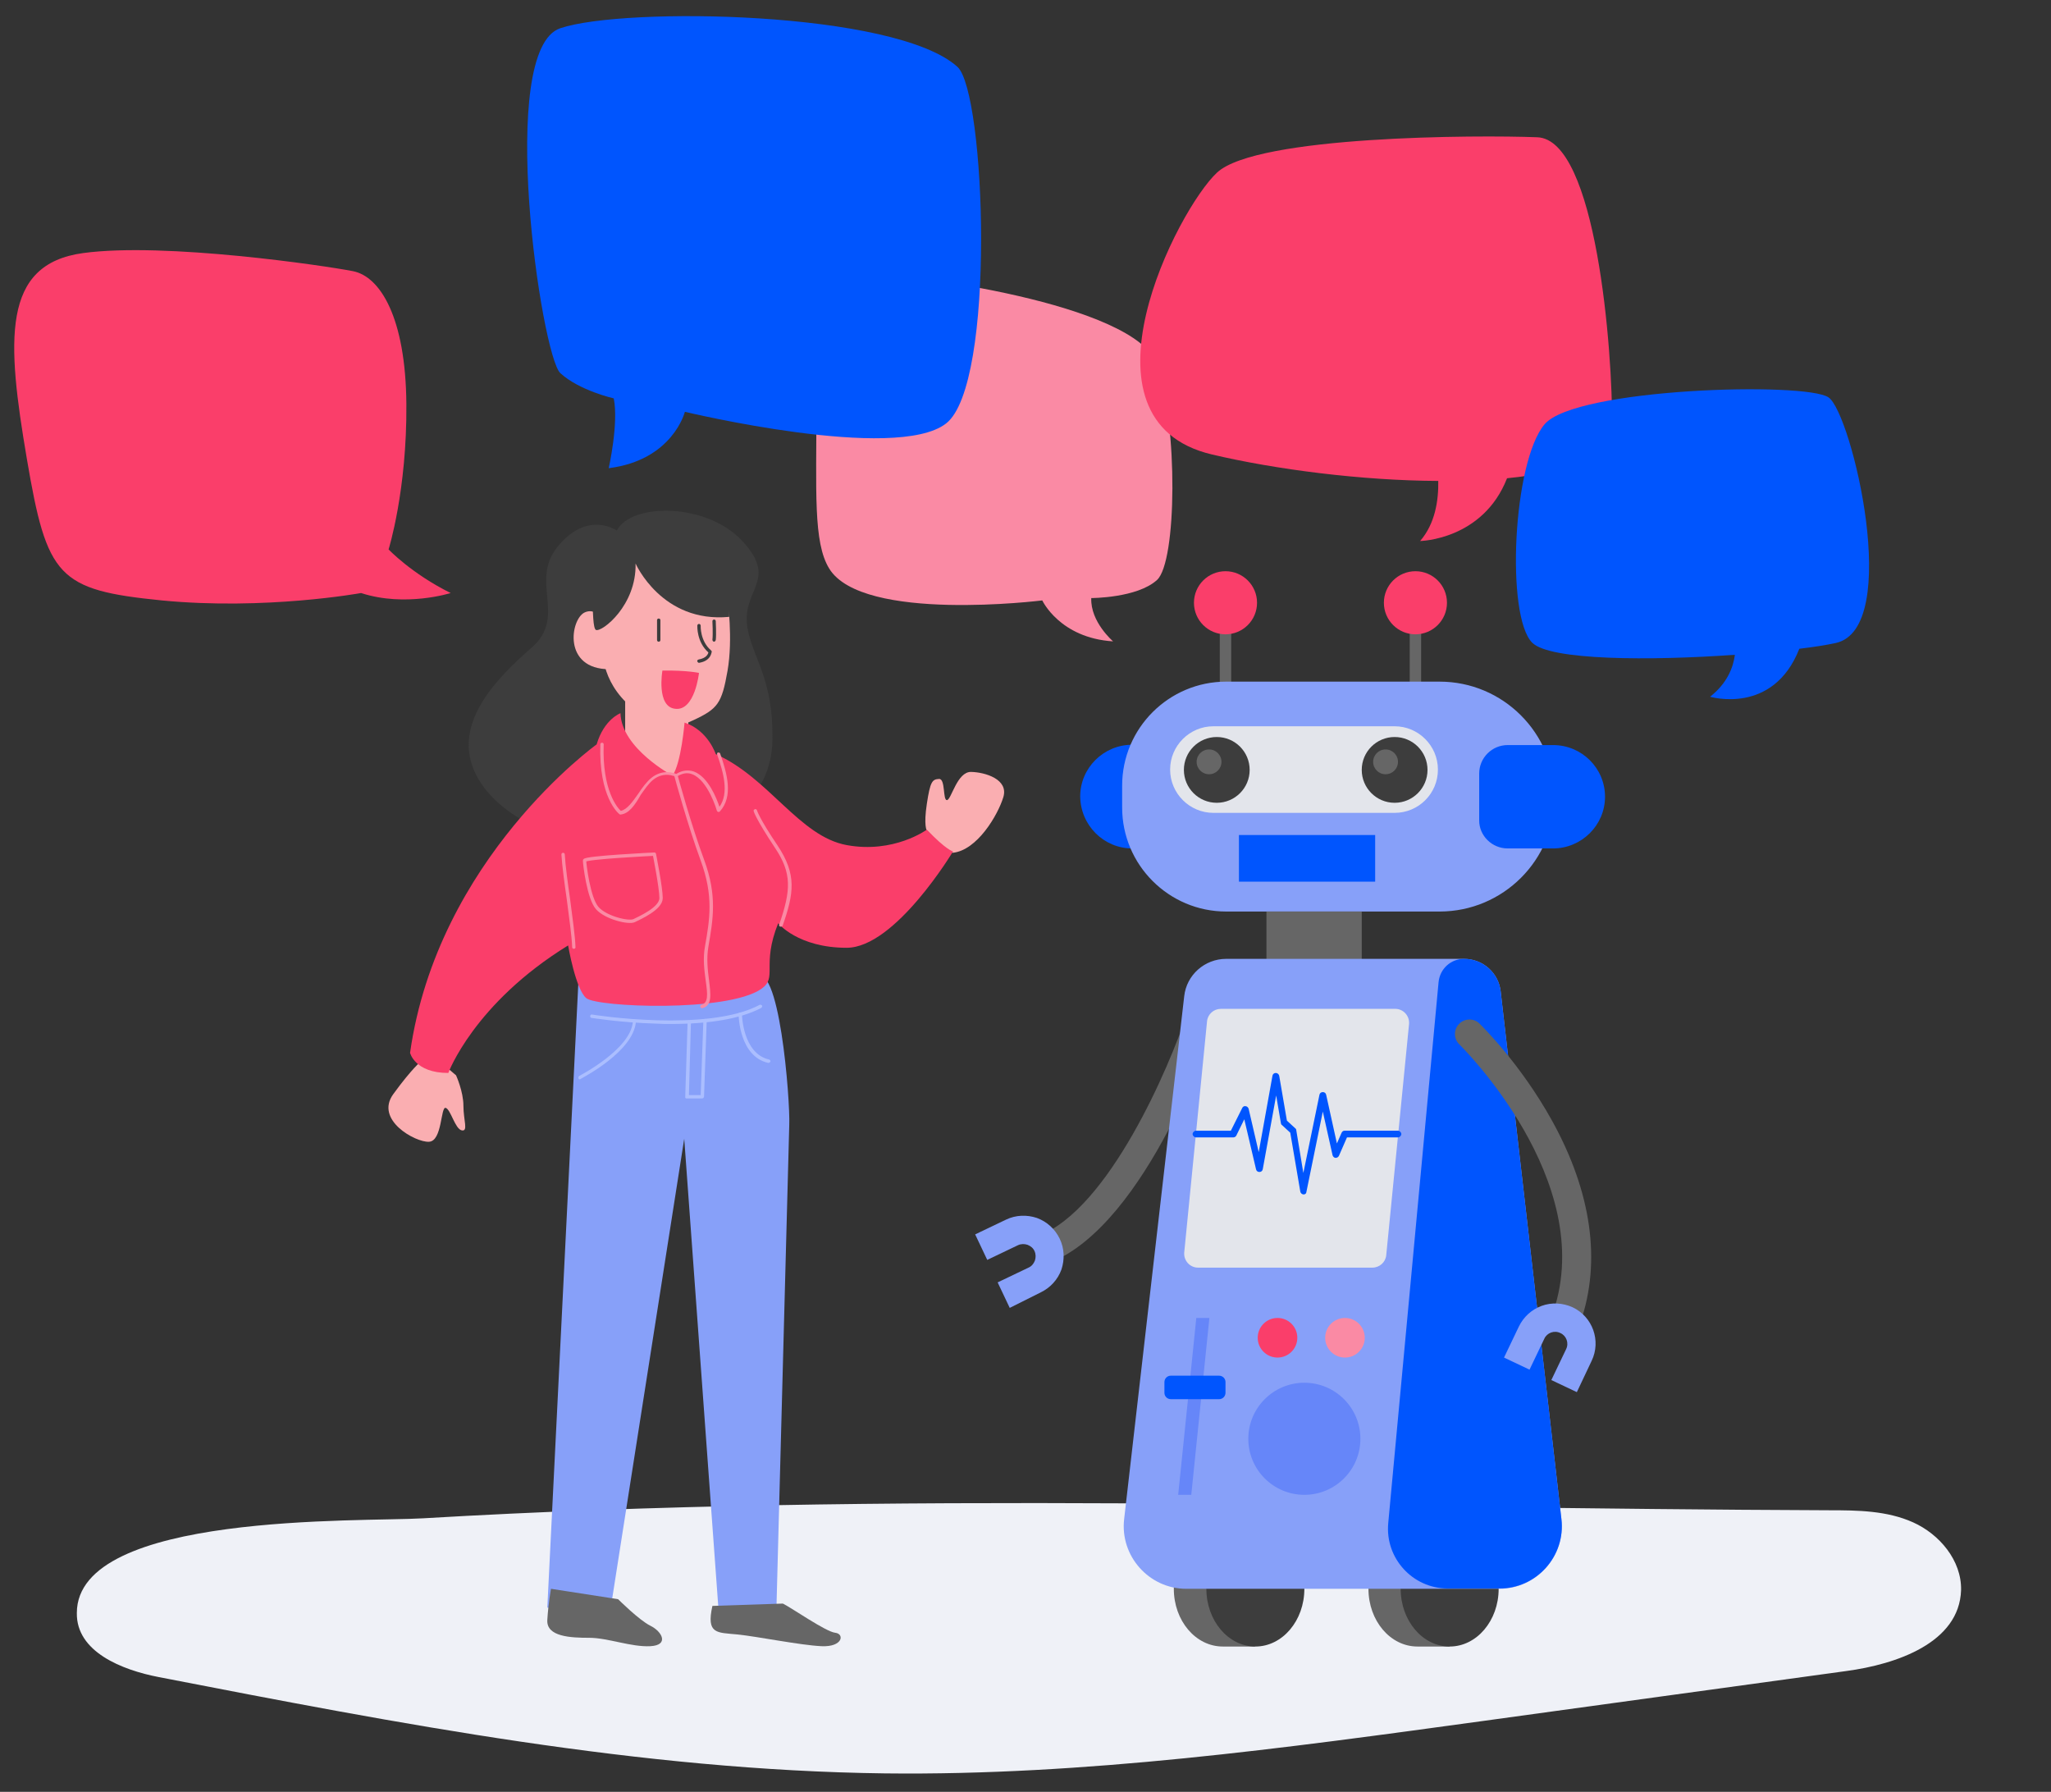 <?xml version="1.0" encoding="utf-8"?>
<!-- Generator: Adobe Illustrator 23.0.6, SVG Export Plug-In . SVG Version: 6.00 Build 0)  -->
<svg version="1.1" id="Layer_1" xmlns="http://www.w3.org/2000/svg" xmlns:xlink="http://www.w3.org/1999/xlink" x="0px" y="0px"
	 viewBox="0 0 611.2 533.9" style="enable-background:new 0 0 611.2 533.9;" xml:space="preserve">
<rect x="0" y="0" width="611.2" height="533.9" fill="#333333" stroke="none"/>
<style type="text/css">
	.st0{fill:#EFF1F7;}
	.st1{fill:#87A0F9;}
	.st2{fill:#666666;}
	.st3{fill:#FAAEB1;}
	.st4{fill:#3D3D3D;}
	.st5{fill:#FA3E6A;}
	.st6{fill:#FA8AA4;}
	.st7{fill:none;stroke:#FA8AA4;stroke-linecap:round;stroke-linejoin:round;stroke-miterlimit:10;}
	.st8{fill:#ABBEFF;}
	.st9{fill:#0055FE;}
	.st10{fill:#E3E5EB;}
	.st11{fill:#6686F9;}
</style>
<g id="Background">
</g>
<g id="Object">
	<g>
		<path class="st0" d="M22.9,480.6c-0.2,11.6,13.5,17,24.4,19.1c71.6,13.9,143.6,27.8,216.4,28.7c59.6,0.7,119-7.5,178.1-15.6
			c36.1-5,72.3-9.9,108.4-14.9c14.9-2,33.7-8.4,34.2-24.1c0.2-8.9-6.5-16.7-14.3-20.2s-16.5-3.6-25-3.6
			c-139.5-0.5-279.8-5.8-419.1,2.4C107.8,453.5,22.9,450.5,22.9,480.6z"/>
		<g>
			<path class="st1" d="M235.2,335.1l-3.8,143.3l-17.3,1l-10.2-140.1L181.7,481l-18.6-2c3.1-63.1,6.3-126.1,9.4-189.2
				c5.6-0.8,13.6-1.8,23.2-2.2c15.9-0.6,21.7,10.8,29.1,3.8S235.5,328,235.2,335.1z"/>
			<path class="st2" d="M233.3,477.8c2.8,1.4,12.8,8.4,15.6,8.7c2.8,0.3,2.3,4.3-4.1,4c-6.4-0.3-19.1-2.9-25.1-3.5s-9.3,0-7.4-8.5
				L233.3,477.8z"/>
			<path class="st2" d="M184.2,476.5c0,0,6.2,6.2,9.6,7.9c3.5,1.7,5.7,5.8,0,6.1s-12.7-2.5-18.2-2.5s-12.8-0.3-12.5-5.3
				c0.3-5,1.1-9.3,1.1-9.3L184.2,476.5z"/>
			<path class="st3" d="M276.2,247.5c0,0-1-1.4,0-8c1-6.6,1.6-7.3,3.6-7.4c2-0.2,1.1,6.4,2.4,6.3c1.3-0.1,3-8.5,7.2-8.4
				c4.2,0.1,11.2,2.2,9.6,7.5s-7.8,15.9-15.1,16.6l-7-2.6L276.2,247.5z"/>
			<path class="st3" d="M135.9,320.4c0,0,2.2,4.8,2.2,9.1s1.5,7.7-0.5,7.3s-3.3-6.3-4.8-6.7c-1.5-0.4-1,10-5,10.1
				c-4,0.2-16.2-6.5-10.6-14.2c5.6-7.7,8.3-9.8,8.3-9.8l7.7,1.9L135.9,320.4z"/>
			<path class="st4" d="M222.9,187.9c-2.6-12.2,9.3-14.5-1.4-26.4c-10.7-11.9-33.5-11.7-37.7-3.4c0,0-8.5-6.1-17.4,4.5
				c-8.9,10.6,2.8,21-8,30.4s-23.8,22.9-16.7,37.5c7.1,14.6,30.6,24,52.5,21s35.8-13.7,36-31.3S224.7,196.6,222.9,187.9z"/>
			<path class="st3" d="M216.8,178.6c0,0,1.7,11.6,0,21.3s-2.9,11.3-10.2,14.7c-7.4,3.4-11.9,2.8-20.1-5.4
				c-8.1-8.1-7.1-17.1-7.1-20.9s2-19.3,2-19.3l10.1-4.8L216.8,178.6z"/>
			<path class="st3" d="M181.6,187.1c0,0-3.2-6.6-7.4-4.6c-4.2,2-6.6,16.9,7.4,16.9V187.1z"/>
			<g>
				<path class="st4" d="M208.3,197.5c-0.2,0-0.4-0.2-0.5-0.4c-0.1-0.3,0.1-0.5,0.4-0.6c2.3-0.4,2.8-1.6,2.9-2.1
					c-3.5-3.1-3.3-7.8-3.3-8c0-0.3,0.3-0.5,0.5-0.5c0.3,0,0.5,0.3,0.5,0.5c0,0.1-0.2,4.6,3.1,7.4c0.1,0.1,0.2,0.2,0.2,0.4
					C212,194.3,212,196.9,208.3,197.5C208.3,197.5,208.3,197.5,208.3,197.5z"/>
			</g>
			<g>
				<path class="st4" d="M196.3,191.2c-0.3,0-0.5-0.2-0.5-0.5v-5.9c0-0.3,0.2-0.5,0.5-0.5s0.5,0.2,0.5,0.5v5.9
					C196.8,191,196.6,191.2,196.3,191.2z"/>
			</g>
			<g>
				<path class="st4" d="M212.8,191.2C212.7,191.2,212.7,191.2,212.8,191.2c-0.3,0-0.5-0.3-0.5-0.6c0.2-1.6,0-5.5,0-5.5
					c0-0.3,0.2-0.5,0.5-0.5c0.3,0,0.5,0.2,0.5,0.5c0,0.2,0.2,4,0,5.6C213.2,191,213,191.2,212.8,191.2z"/>
			</g>
			<path class="st4" d="M189.4,167.9c0,0,7.8,17.8,27.9,15.9l0.2-10.4l-26.7-11.9l-13.8,6c0,0-1.1,19.5,0.6,20.2
				C179.4,188.4,189.7,180.4,189.4,167.9z"/>
			<polygon class="st3" points="205.2,212.8 204.5,234.9 186.3,234.9 186.3,204.2 			"/>
			<path class="st5" d="M200.4,231.1c0,0-15.2-8.1-15.5-18.6c0,0-4.9,1.8-7.1,9.3c0,0-47.4,34-55.6,91.9c0,0,1.4,6,11.4,6
				c0,0,7.6-20.7,35.7-38c0,0,2.2,13,5.4,15.7c3.2,2.7,41.8,4.3,52.1-2.7c5.1-3.5,0-6.9,5.1-19.6c0,0,5.9,7.3,20.4,7.3
				c14.5,0,31.7-28.7,31.7-28.7s-2-0.4-7.8-6.5c0,0-9.8,7.2-23.9,4.6s-23.2-20.1-39-27.1c0,0-2.3-7.1-9.3-9.4
				C204,215.3,203,227.4,200.4,231.1z"/>
			<g>
				<path class="st6" d="M232.7,276.1c-0.1,0-0.1,0-0.2,0c-0.3-0.1-0.4-0.4-0.3-0.6c3.5-10.2,3.9-15.3-1.4-23.1
					c-5.5-8.3-6.2-10.6-6.2-10.7c-0.1-0.3,0.1-0.5,0.4-0.6s0.5,0.1,0.6,0.4c0,0,0.7,2.4,6.1,10.4c5.8,8.7,4.9,14.3,1.5,24
					C233.1,276,232.9,276.1,232.7,276.1z"/>
			</g>
			<g>
				<path class="st6" d="M184.9,242.7c-0.1,0-0.2,0-0.3-0.1c-0.3-0.2-6.2-5.1-5.7-20.8c0-0.3,0.2-0.5,0.5-0.5c0,0,0,0,0,0
					c0.3,0,0.5,0.2,0.5,0.5c-0.5,13.8,4.2,19,5.1,19.8c1.9-0.4,3.5-2.7,5.2-5.1c1.2-1.8,2.5-3.6,4-4.8c3.2-2.5,6.4-1.5,7.3-1.1
					c1.8-1.1,3.6-1.3,5.3-0.7c4.3,1.6,6.8,8.1,7.6,10.5c2.9-4.1,1.2-10.2-0.7-15.6c-0.1-0.3,0.1-0.6,0.3-0.6s0.6,0.1,0.6,0.3
					c2.1,6,4,12.8-0.1,17.3c-0.1,0.1-0.3,0.2-0.5,0.1c-0.2,0-0.3-0.2-0.4-0.4c0-0.1-2.6-9-7.3-10.8c-1.5-0.6-3-0.3-4.6,0.7
					c-0.1,0.1-0.3,0.1-0.5,0c-0.1-0.1-3.3-1.6-6.5,0.9c-1.4,1.1-2.6,2.9-3.8,4.6C189.2,239.9,187.4,242.5,184.9,242.7
					C184.9,242.7,184.9,242.7,184.9,242.7z"/>
			</g>
			<g>
				<path class="st6" d="M209.2,300.4c-0.2,0-0.4-0.1-0.5-0.4c-0.1-0.3,0.1-0.5,0.3-0.6c2.1-0.6,1.9-3,1.3-7.2
					c-0.4-3-0.9-6.6-0.2-10.3c1.4-8,2.6-14.9-1.3-25.5c-3.8-10.3-7.8-24.9-7.8-25c-0.1-0.3,0.1-0.5,0.4-0.6s0.5,0.1,0.6,0.4
					c0,0.1,4,14.7,7.8,24.9c4,10.8,2.7,17.8,1.3,26c-0.6,3.5-0.2,7,0.2,10c0.5,4.2,1,7.5-2,8.3C209.3,300.4,209.2,300.4,209.2,300.4
					z"/>
			</g>
			<path class="st7" d="M195,254.5c0,0,2,10,2,13.1s-6.4,5.9-8,6.7c-1.6,0.8-8.4-0.8-11-3.7c-2.6-2.9-3.8-13.2-3.8-14.2
				C174.2,255.5,195,254.5,195,254.5z"/>
			<g>
				<path class="st6" d="M171,282.7c-0.3,0-0.5-0.2-0.5-0.5c-0.1-3.2-0.9-8.8-1.6-14.2c-0.7-4.9-1.4-10-1.6-13.4
					c0-0.3,0.2-0.5,0.5-0.5c0.3,0,0.5,0.2,0.5,0.5c0.2,3.4,0.9,8.5,1.6,13.4c0.7,5.4,1.5,11,1.6,14.3
					C171.5,282.5,171.3,282.7,171,282.7C171,282.7,171,282.7,171,282.7z"/>
			</g>
			<path class="st5" d="M208.3,200.5c0,0-3.5-0.8-10.9-0.7c0,0-1.9,10.9,3.9,11.4C207.1,211.8,208.3,200.5,208.3,200.5z"/>
			<g>
				<path class="st8" d="M199.9,305.1c-1.4,0-2.9,0-4.4-0.1c-10.5-0.3-19.1-1.7-19.2-1.7c-0.3,0-0.5-0.3-0.4-0.6
					c0-0.3,0.3-0.5,0.6-0.4c0.3,0.1,34.4,5.4,49.9-2.9c0.2-0.1,0.5,0,0.7,0.2c0.1,0.2,0,0.5-0.2,0.7
					C220.8,303.5,211.8,305.1,199.9,305.1z"/>
			</g>
			<g>
				<path class="st8" d="M209.2,327.3h-4.5c-0.1,0-0.3,0-0.4-0.1c-0.1-0.1-0.1-0.2-0.1-0.4l0.7-22.2c0-0.3,0.2-0.5,0.5-0.5
					c0.3,0,0.5,0.2,0.5,0.5l-0.6,21.7h3.5l0.8-22.2c0-0.3,0.2-0.5,0.5-0.5c0.3,0,0.5,0.2,0.5,0.5l-0.8,22.7
					C209.7,327.1,209.5,327.3,209.2,327.3z"/>
			</g>
			<g>
				<path class="st8" d="M172.8,321.6c-0.2,0-0.4-0.1-0.4-0.3c-0.1-0.3,0-0.5,0.2-0.7c0.1-0.1,15.2-7.8,16-16.1
					c0-0.3,0.3-0.5,0.5-0.5c0.3,0,0.5,0.3,0.4,0.5c-0.8,8.9-15.9,16.6-16.5,17C172.9,321.6,172.8,321.6,172.8,321.6z"/>
			</g>
			<g>
				<path class="st8" d="M229,316.7c0,0-0.1,0-0.1,0c-8.6-2-8.8-14-8.8-14.5c0-0.3,0.2-0.5,0.5-0.5l0,0c0.3,0,0.5,0.2,0.5,0.5
					c0,0.1,0.2,11.7,8.1,13.5c0.3,0.1,0.4,0.3,0.4,0.6C229.4,316.6,229.2,316.7,229,316.7z"/>
			</g>
		</g>
		<g>
			<rect x="363.5" y="185.5" class="st2" width="3.4" height="22"/>
			<rect x="420.1" y="185.5" class="st2" width="3.4" height="22"/>
			<g>
				<path class="st2" d="M359.3,299c-2.3-0.7-4.7,0.5-5.5,2.8c-5.3,16.1-23.3,58.3-44.2,66.4c0.9,2.6,2.5,5.2,3.6,7.9
					c28.8-11.8,48-69,48.8-71.5C362.8,302.1,361.5,299.7,359.3,299z"/>
			</g>
			<g>
				<path class="st1" d="M300.9,389.7l-3.6-7.6l9.2-4.4c0.9-0.4,1.5-1.1,1.9-2.1c0.3-0.9,0.3-1.9-0.1-2.8c-0.4-0.9-1.1-1.5-2.1-1.9
					c-0.9-0.3-1.9-0.3-2.8,0.1l-9.2,4.4l-3.6-7.6l9.2-4.4c2.9-1.4,6.2-1.5,9.2-0.5c3,1.1,5.4,3.3,6.8,6.2c1.4,2.9,1.5,6.2,0.5,9.2
					c-1.1,3-3.3,5.4-6.2,6.8L300.9,389.7z"/>
			</g>
			<path class="st2" d="M379,473.4c0-5.1-1.9-9.7-5-12.9v-4.3h-9.6c-8.1,0-14.6,7.7-14.6,17.2s6.5,17.2,14.6,17.2h9.6v-4.3
				C377.1,483.1,379,478.5,379,473.4z"/>
			<ellipse class="st4" cx="374.1" cy="473.4" rx="14.6" ry="17.2"/>
			<path class="st2" d="M437,473.4c0-5.1-1.9-9.7-5-12.9v-4.3h-9.6c-8.1,0-14.6,7.7-14.6,17.2s6.5,17.2,14.6,17.2h9.6v-4.3
				C435.1,483.1,437,478.5,437,473.4z"/>
			<ellipse class="st4" cx="432" cy="473.4" rx="14.6" ry="17.2"/>
			<path class="st9" d="M337.4,252.8h9.4v-30.9h-9.4c-8.5,0-15.5,6.9-15.5,15.4l0,0C322,245.9,328.9,252.8,337.4,252.8z"/>
			<path class="st1" d="M429,203.1h-63.6c-17.1,0-31,13.9-31,31v6.5c0,17.1,13.9,31,31,31H429c18.9,0,34.3-15.3,34.3-34.3l0,0
				C463.2,218.4,447.9,203.1,429,203.1z"/>
			<path class="st9" d="M449.3,252.8h13.5c8.5,0,15.5-6.9,15.5-15.4l0,0c0-8.5-6.9-15.4-15.5-15.4h-13.5c-4.7,0-8.5,3.8-8.5,8.5v14
				C440.8,249,444.6,252.8,449.3,252.8z"/>
			<path class="st10" d="M415.6,242.2h-54c-7.1,0-12.9-5.8-12.9-12.9l0,0c0-7.1,5.8-12.9,12.9-12.9h54c7.1,0,12.9,5.8,12.9,12.9l0,0
				C428.5,236.5,422.7,242.2,415.6,242.2z"/>
			<circle class="st4" cx="362.6" cy="229.4" r="9.8"/>
			<circle class="st2" cx="360.3" cy="227" r="3.7"/>
			<circle class="st4" cx="415.6" cy="229.4" r="9.8"/>
			<path class="st9" d="M769.6,274.3L769.6,274.3c-7.9,0-14.3-6.4-14.3-14.3v-3.5c0-1.2,0.9-2.1,2.1-2.1h24.5c1.2,0,2.1,0.9,2.1,2.1
				v3.5C783.9,267.9,777.5,274.3,769.6,274.3z"/>
			<rect x="377.4" y="271.6" class="st2" width="28.4" height="14.8"/>
			<path class="st1" d="M436.3,285.7h-70.9c-6.4,0-11.8,4.8-12.5,11.1L335,452.6c-1.3,11,7.4,20.8,18.5,20.8h93.3
				c11.1,0,19.8-9.7,18.5-20.8l-18.1-157.2C446.6,289.9,441.9,285.7,436.3,285.7z"/>
			<path class="st9" d="M465.3,452.6l-18.1-157.2c-0.6-5.5-5.3-9.7-10.9-9.7c-4,0-7.2,3-7.6,6.9l-15,161.2
				c-1,10.5,7.3,19.5,17.7,19.5h15.3C457.9,473.4,466.6,463.6,465.3,452.6z"/>
			<path class="st10" d="M357,377.7h52c2.1,0,3.9-1.6,4.1-3.7l6.8-68.9c0.2-2.4-1.7-4.5-4.1-4.5h-52c-2.1,0-3.9,1.6-4.1,3.7
				l-6.8,68.9C352.7,375.6,354.6,377.7,357,377.7z"/>
			<g>
				<path class="st2" d="M462.5,333.9c-9.4-17-21.1-28.4-21.6-28.9c-1.7-1.7-4.5-1.6-6.1,0.1c-1.7,1.7-1.6,4.5,0.1,6.1
					c0.4,0.4,41.2,40.5,28,79.6c2.8,0.4,5.5,1.6,8.1,3.1C477.2,375.9,474.3,355.2,462.5,333.9z"/>
			</g>
			<g>
				<path class="st1" d="M469.9,414.8l-7.6-3.6l4.4-9.2c0.9-1.8,0.1-4-1.7-4.8c-1.8-0.9-4-0.1-4.8,1.7l-4.4,9.2l-7.6-3.6l4.4-9.2
					c1.4-2.9,3.8-5.1,6.8-6.2c3-1.1,6.3-0.9,9.2,0.4c6,2.8,8.6,10,5.7,16L469.9,414.8z"/>
			</g>
			<polygon class="st11" points="355,445.4 351.1,445.4 356.5,392.7 360.4,392.7 			"/>
			<path class="st9" d="M363.3,416.9h-14.4c-1,0-1.9-0.8-1.9-1.9v-3.2c0-1,0.8-1.9,1.9-1.9h14.4c1,0,1.9,0.8,1.9,1.9v3.2
				C365.2,416,364.4,416.9,363.3,416.9z"/>
			<circle class="st5" cx="380.7" cy="398.6" r="5.9"/>
			<circle class="st6" cx="400.8" cy="398.6" r="5.9"/>
			<ellipse class="st11" cx="388.7" cy="428.7" rx="16.7" ry="16.7"/>
			<g>
				<path class="st9" d="M388.5,355.9C388.4,355.9,388.4,355.9,388.5,355.9c-0.5,0-0.9-0.4-1-0.8l-3-17.6l-2.5-2.3
					c-0.2-0.1-0.3-0.4-0.3-0.6l-1.4-8.2l-4,22c-0.1,0.5-0.5,0.8-1,0.8c-0.5,0-0.9-0.3-1-0.8l-3.5-14.9l-2.4,4.9
					c-0.2,0.3-0.5,0.5-0.9,0.5h-11.1c-0.5,0-1-0.5-1-1s0.5-1,1-1h10.4l3.4-6.8c0.2-0.4,0.6-0.6,1-0.5c0.4,0,0.8,0.4,0.9,0.8l3,12.9
					l4.1-22.8c0.1-0.5,0.5-0.8,1-0.8l0,0c0.5,0,0.9,0.4,1,0.8l2.3,13.4l2.5,2.3c0.2,0.1,0.3,0.4,0.3,0.6l2.1,12.7l4.8-23.3
					c0.1-0.5,0.5-0.8,1-0.8h0c0.5,0,0.9,0.3,1,0.8l3.2,14.5l1.4-3.2c0.2-0.4,0.5-0.6,0.9-0.6h15.9c0.5,0,1,0.5,1,1s-0.5,1-1,1h-15.2
					l-2.4,5.5c-0.2,0.4-0.6,0.6-1,0.6c-0.4,0-0.8-0.4-0.9-0.8l-2.9-13l-4.9,24C389.3,355.6,388.9,355.9,388.5,355.9z"/>
			</g>
			<circle class="st5" cx="365.2" cy="179.6" r="9.4"/>
			<circle class="st5" cx="421.8" cy="179.6" r="9.4"/>
			<circle class="st2" cx="412.9" cy="227" r="3.7"/>
			<rect x="369.2" y="248.8" class="st9" width="40.6" height="13.9"/>
		</g>
		<path class="st6" d="M247.1,169.4c9.9,16.2,63.5,9.5,63.5,9.5s5.2,11.2,21.1,12.2c0,0-6.8-5.8-6.5-12.9c0,0,13.7,0,19.6-5.4
			c5.9-5.4,6.3-45.9,0-64.2s-75.4-27.2-85.7-26.8s-15.8,13.6-15.8,39.1S242.3,161.6,247.1,169.4z"/>
		<path class="st5" d="M458.1,40.9c-17.7-0.7-83.5-0.5-95.4,10.5c-11.7,10.8-44.2,73.9-1.6,84c19,4.5,44.8,7.8,67.5,7.9
			c0.1,5.8-0.9,12.7-5.4,17.9c0,0,18.7-0.3,25.9-18.7c18.2-1.8,31.2-6.5,31.3-15.7C480.6,104.6,475.7,41.5,458.1,40.9z"/>
		<path class="st9" d="M544.9,118.4c-6.9-4.7-75.4-2.8-84.6,8c-9.5,11.2-11.6,57.2-3.7,65.1c5.3,5.3,35.2,5.4,60.4,3.6
			c-0.5,3.8-2.3,8.5-7.4,12.5c0,0,18.8,5.6,26.6-14.3c4.3-0.5,8-1.1,10.8-1.7C567.1,187.3,551.8,123.1,544.9,118.4z"/>
		<path class="st5" d="M134.3,176.7c0,0-13.5,4.3-26.7,0c0,0-28.5,5.2-59.4,2.2C17.2,175.8,14,172,8,136.7s-7.6-58,16.8-61.3
			s72.3,3.8,80.4,5.4s15.7,13.8,15.9,39.6s-5.3,43.3-5.3,43.3S122.6,170.9,134.3,176.7z"/>
		<path class="st9" d="M285.3,19.9c8.4,7.5,11.6,94.8-3.4,106.3c-15,11.6-77.8-3.5-77.8-3.5s-3.6,14.4-22.7,16.8
			c0,0,3-13.3,1.5-20.8c0,0-10.2-2.3-15.9-7.5s-19.1-96.5,0-102.8C186,2,266.8,3.2,285.3,19.9z"/>
	</g>
</g>
</svg>
